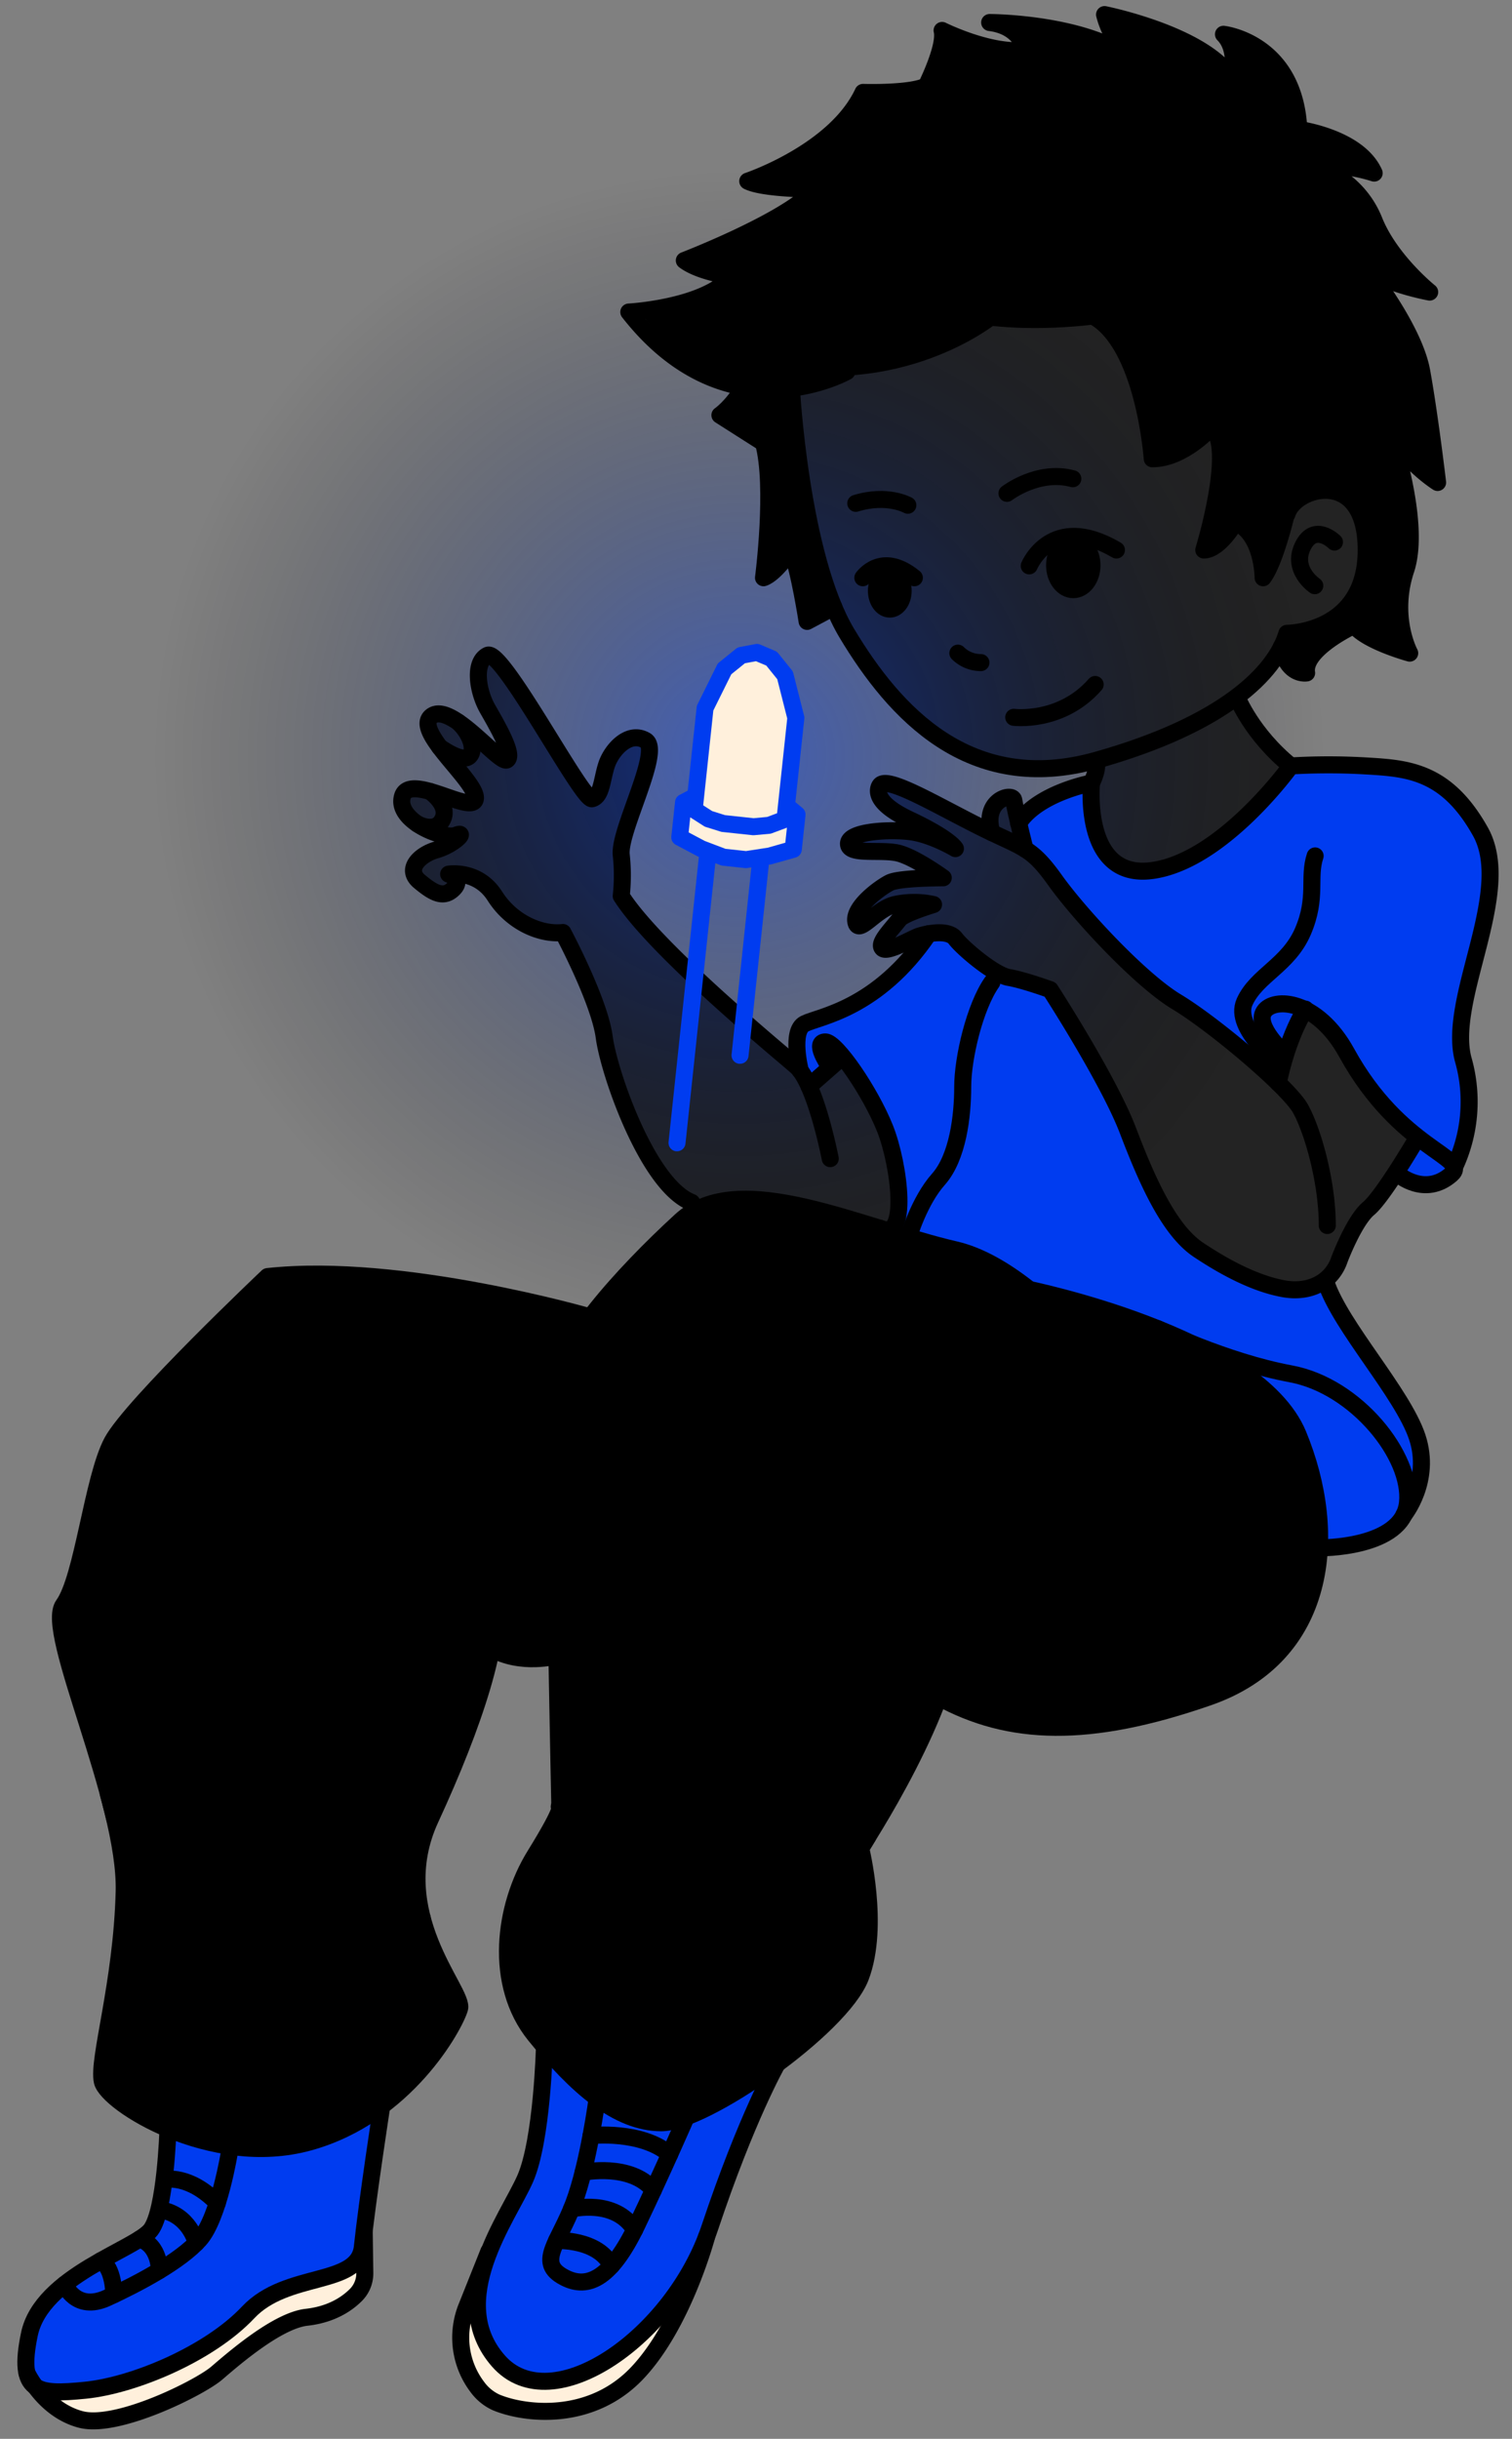 <svg xmlns="http://www.w3.org/2000/svg" xmlns:xlink="http://www.w3.org/1999/xlink" viewBox="0 0 622.09 1003"><rect x="0" y="0" width="622.09" height="1003" fill="#808080" stroke="none"/><defs><style>.cls-1{isolation:isolate;}.cls-2{fill:#232323;}.cls-3,.cls-6{fill:#003cf0;}.cls-3{opacity:0.25;}.cls-4{opacity:0.5;mix-blend-mode:screen;fill:url(#radial-gradient);}.cls-5{fill:#fff0dc;}.cls-7{fill:none;}.cls-7,.cls-8{stroke:#000;stroke-linecap:round;stroke-linejoin:round;stroke-width:7px;}</style><radialGradient id="radial-gradient" cx="304.09" cy="311" r="241" gradientUnits="userSpaceOnUse"><stop offset="0" stop-color="#003cf0"/><stop offset="1" stop-opacity="0"/></radialGradient></defs><title>Artboard 1</title><g class="cls-1"><g id="Layer_11_copy" data-name="Layer 11 copy"><path class="cls-2" d="M337.59,435.5s-4,2-18-5-66-61-66-61l3-26,11-34s-1-5-6-5-8,5-8,5l-10,18s-36-60-43-58,8,37,8,37l-2,5s-22-22-29-16,20,26,18,32-27-9-30,0,17,16,17,16l-3,6s-14,6-8,13,16,3,16,3v-6s12,3,15,8,11,14,29,17c0,0,20,30,20,51s22,55,40,63,82,12,82,12l-4-82Z"/><path class="cls-2" d="M439.59,340.5s10-18,12-28c0,0-28,10-57-4s-49.36-43.71-63.18-97.36-7.82-64.64-7.82-64.64l123-25,41,49s53,18,61,20,20,40,20,40-8.08,25.34-19.54,29.17-25.46,11.83-25.46,11.83l-15,15s16,25,23,29,5,23,5,23l-70,31Z"/><path class="cls-2" d="M421.59,347.5l-5-20s-9,3-9,11-31-14-38-15-8,2-8,2l12,13-25,9s20,0,25,5l9,9-16,2-13,12,1,2,14-5,10-1-12,10-3,6,21.5-3.5,5.5.5s10.66,13.34,21.83,16.17a140.37,140.37,0,0,1,20.17,6.83s21,27,30,56S483.46,511,505,521.24s37.57,11.26,40.57,6.26,15-27,15-27l22-33-21-52-25-3L524,443.39S482.3,407.5,470.94,402,421.59,347.5,421.59,347.5Z"/><polygon class="cls-3" points="282.09 333 282.09 345 302.09 353 326.09 349 328.09 336 324.09 335 326.09 292 322.09 276 312.09 269 298.09 274 289.09 292 287.09 331 282.09 333"/></g><g id="Layer_14" data-name="Layer 14"><circle class="cls-4" cx="304.09" cy="311" r="247"/><path class="cls-5" d="M282.09,330l-2,13a35,35,0,0,0,20,9c12,1,27-4,27-4V336l-5-6,5-35s-1-24-15-26-23,23-23,23l-3,37Z"/></g><g id="Layer_10" data-name="Layer 10"><path class="cls-6" d="M223.93,842.92S223.09,890,205.09,918s-19,57-9,64a51.49,51.49,0,0,0,47,6c20-7,34-28,42-51s24.32-71.5,34.66-88.25Z"/><path class="cls-6" d="M68.09,873s1,34-7,44-46,20-50,43,22,36,22,36a103.12,103.12,0,0,0,40-12c20-11,37-29,57-32s23-15,20-31,9-65,9-65Z"/><path class="cls-6" d="M334.09,445l12-9s17,18,20,35,2,36,2,36,46,11,57,23c0,0,82,22,102,49s16,57,16,57,30,4,38-23-13-47-13-47-22-27-23-39c0,0-15,10-31,0s-31-18-51-63-32-59-40-60-20-8-20-8l-13-12h-11l-6,12s-22,22-37,24S334.09,445,334.09,445Z"/><path class="cls-6" d="M574.09,484s20,9,24,0,7-32,7-32l-3-23s1-22,5-35,13-47,2-54-14-20-30-22-47-2-47-2-39,42-63,42-20-35-20-35-24,4-29,13l3,14s37,41,38,43,65,52,65,52l10-30s21,17,26,30,21,24,21,24Z"/><path d="M229.09,683s-5-100,0-116a64.34,64.34,0,0,1,16-26s-97-27-134-17l-63,65-10,27s-7,36-12,44c0,0-5,11,23,95,0,0,1,47-2,63s-6,36-6,36,26,34,72,28,73-44,76-56c0,0-22-39-19-58s25-51,30-85l4-4Z"/><path d="M230.09,566V751s-20,22-21,54,39,68,62,69,83-50,84-60,7-40,0-53c0,0,27-51,33-63,0,0,23,18,68,10s83-22,87-72-31-74-43-79-77-27-77-27-21-13.34-32-16.67-81-29.33-103-16.33S236.09,544,230.09,566Z"/><path d="M333.09,254l8-4s-17-56-15-89l22-9s35-3,38-9,21-13,21-13,36,3,43,0c0,0,21,16,24,56,0,0,16,3,25-10,0,0,4,33-2,47,0,0,9-1,11-7,0,0,10,6,11,14,0,0,7-6,10-19,0,0,14-16,23-7s13,22,9,30-9,26-30,27c0,0-4,7-2,10s7,5,7,5,8-15,16-18l26,10s-2-21,0-40-4-47-4-47,11,13,16,15-4-65-27-85l24,8s-17-20-23-31-19-19-19-19,17-3,18,0c0,0-9-13-28-15,0,0,0-30-28-38,0,0,4,7,1,13,0,0-40-22-51-22l3,13s-26-8-42-9l4,10s-29-3-33-7c0,0-2,16-8,20,0,0-14,5-26,4,0,0-15,25-41,35l15,8s-22,20-42,24v6l12,6s-24,12-36,11c0,0,20,28,39,31l3,4-7,7s13,7,17,12,0,52,0,52l12-8Z"/><path class="cls-5" d="M145.09,932s-34,5-45,18-24,21-48,29c-11.41,3.8-23.71,5.12-33.49,5.45A52.46,52.46,0,0,0,33.09,996a103.12,103.12,0,0,0,40-12c20-11,37-29,57-32,15.56-2.34,20.83-10.12,21-21Z"/><path class="cls-5" d="M282.64,943.5c-17.34,18-45.75,42.3-66.55,34.5-31.85-12-16.5-50.34-16.35-50.7-12.73,24.85-12.55,48.47-3.65,54.7a51.49,51.49,0,0,0,47,6C261.18,981.66,274.37,963.87,282.64,943.5Z"/></g><g id="Awake"><path class="cls-7" d="M284.59,494.5c-18-7-34-53-36-68s-17-43-17-43c-9,1-21-4-28-15s-19-9-19-9,6,2,2,6-8,2-14-3,0-11,7-13,13-8,8-6-25-6-22-16,29,8,30,1-26-28-18-34,28,20,31,18-4-14-8-21-6-19,0-22,39,60,43,59,4-8,6-14,9-14,16-10-11,37-10,47a77.86,77.86,0,0,1,0,17c14,22,64,63,72,70s14,38,14,38"/><line class="cls-7" x1="332.86" y1="446.73" x2="345.09" y2="436"/><path class="cls-7" d="M230.09,743s3-1-10,20-17,53,0,74,34,36,52,36,74-39,82-60,0-53,0-53,39-59,39-93,1-68-20-96"/><path class="cls-7" d="M422.09,530s95,19,112,60,12,91-37,108-81.73,16-110.87,0"/><path class="cls-7" d="M476.09,589s-44-66-83-75-89-34-113-12-51,52-52,69,2.23,171.66,2.23,171.66S229.09,777,235.09,798"/><path class="cls-7" d="M242.92,541.63S165.09,519,110.09,525c0,0-56,53-64,68s-12,56-20,67,26,80,25,118-11,69-9,78,45,36,85,25,60-48,62-55-30-39-12-78,30-75,26-93-20-63-20-79"/><path class="cls-7" d="M229.09,681s-14.77,4.07-26.89-3"/><path class="cls-7" d="M542.83,636.56s34.26.44,36.26-18.56-21-48-48-53-55-18.66-55-18.66"/><path class="cls-7" d="M577.64,623s11.45-14,5.45-32-31.5-45.5-37.5-63.5"/><path class="cls-7" d="M340.59,437.5s-6-9-1-9c4.47,0,18.5,20.5,24.5,35.5s10,47.29-2,41.14"/><path class="cls-7" d="M329.28,440.36S325.09,424,331.09,421s30-6,51-37"/><path class="cls-7" d="M373.83,508.75S378.09,494,386.09,485s10-26,10-38,5-33,12-43"/><path class="cls-7" d="M546.09,504c0-18-6-39-11-48s-36-35-51-44-40-36-50-50-13-13-31-22-38-21-41-17c0,0-5,6,12,14s19,12,19,12-10-6-19-7-25,0-25,5,14,2,21,4,18,10,18,10-18,0-22,2-15,10-14,16,8-5,16-7a37.16,37.16,0,0,1,16,0s-12.13,3.66-14,6c-4,5-9,10-7,12s12-4,15-5,12-3,15,1,16,15,22,16,17,5,17,5,24,37,32,58,17,41,29,49,24,14,35,16,20-3,23-12c0,0,6-16,12-21s20-29,20-29"/><path class="cls-7" d="M525.93,445.42S529.09,428,537.09,415"/><path class="cls-7" d="M421.74,349.22S418.09,335,417.09,329c-.52-3.12-13-.13-9,13.44"/><path class="cls-7" d="M528.51,433.23S516.09,422,520.09,416s21.86-5.06,34,17c22,40,51,43,43,50-10.86,9.49-21.77,0-21.77,0"/><path class="cls-7" d="M527.26,438.3S507.09,423,512.09,412s18-15,24-29,2-22,5-31"/><path class="cls-7" d="M598.16,480.55A63,63,0,0,0,602.09,436c-7-25,21-69,7-94s-30-26-47-27a266.41,266.41,0,0,0-31,0s-28,39-57,43-25-36-25-36-21.94,4.09-30,16.54"/><path class="cls-7" d="M509.09,287s6,15,22,28"/><path class="cls-7" d="M451.09,313s1,3-2,9"/><path class="cls-7" d="M325.59,159.32s3.7,69.24,22.84,101.13C368,293.07,399,327.32,451.18,312.64s73.4-35.88,78.3-52.19c0,0,32.62,0,32.62-34.25s-29.36-26.1-32.62-14.68"/><path class="cls-7" d="M549.05,222.93s-8.15-8.15-13,1.64,4.9,16.31,4.9,16.31"/><path class="cls-7" d="M394.1,268.61a13.46,13.46,0,0,0,9.49,3.89"/><path class="cls-7" d="M417.09,295s19.5,2.5,33.5-13.5"/><path class="cls-7" d="M373.52,207.78s-8.43-4.78-21.43-.78"/><path class="cls-7" d="M414.3,202.89s12.79-9.89,27.1-6"/><path class="cls-7" d="M423.46,232.72s9.13-22.22,35.88-6.52"/><path class="cls-7" d="M355,237.61s7.64-11.11,21.2,0"/><path class="cls-7" d="M343.07,249.7l-11,5.86s-3.26-21.21-6.52-29.36c0,0-6.52,9.78-11.42,11.41,0,0,4.9-37.51,0-55.45l-17.94-11.42s4.89-3.26,9.79-11.42"/><path class="cls-7" d="M529.09,212s-4.51,19.09-9.4,25.61c0,0,0-17.94-11.42-22.83,0,0-6.52,11.42-13,11.42,0,0,13-42.41,3.27-50.57,0,0-11.42,13.05-24.47,13.05,0,0-3.26-47.3-24.47-58.72,0,0-45.67,6.53-73.4-8.15"/><path class="cls-7" d="M348.43,152.8s-48.94,27.73-89.72-24.47c0,0,31-1.63,42.41-14.68,0,0-13.05-1.63-19.57-6.52,0,0,42.41-16.31,53.83-29.36,0,0-21.21,0-27.73-3.27,0,0,36-12,47.44-36.5,0,0,19.43.62,26-2.64,0,0,8.15-16.31,6.52-22.84,0,0,19.57,9.79,34.25,8.16,0,0-1.63-9.79-14.68-11.42,0,0,40.78,0,60.36,16.31A35.26,35.26,0,0,1,454.45,6s40.77,8.15,52.19,26.1c0,0,3.26-11.42-3.26-18,0,0,29.36,3.27,31,39.15,0,0,24.47,3.26,31,17.94,0,0-14.68-4.89-21.2-1.63a38,38,0,0,1,21.2,21.21c6.53,16.31,22.84,29.35,22.84,29.35s-18-3.26-26.1-9.78c0,0,19.57,24.46,22.83,42.41s6.53,45.67,6.53,45.67-13.05-8.16-19.57-21.21c0,0,13,37.52,6.52,57.09S580,268.61,580,268.61s-17.94-4.9-22.83-11.42c0,0-21.21,9.78-19.58,19.57,0,0-7.79,1.43-10.42-10.7"/><path class="cls-7" d="M407.5,130.44S369.63,161,314.17,147.9"/><ellipse class="cls-8" cx="366.09" cy="243" rx="5.5" ry="7.5"/><ellipse class="cls-8" cx="441.59" cy="232.5" rx="7.69" ry="10"/><path class="cls-7" d="M171.66,338.79s7.43,4.21,10.43-1.79-5.22-11.53-5.22-11.53"/><path class="cls-7" d="M180.89,307.23s9.2,6.77,12.2,3.77S193,301,188.55,297"/><path class="cls-7" d="M224,841.68S223.09,880,216.09,896s-33,50-11,75,72-10,87-55,27.66-67.25,27.66-67.25"/><path class="cls-7" d="M69.09,876s-1,33-7,41-45,19-50,43,3,25,23,23,51-15,67-32,45.27-10.54,47-27c2-19,8-58,8-58"/><path class="cls-7" d="M201.09,926l-9,22.54a33.63,33.63,0,0,0,4.3,33.13,19.69,19.69,0,0,0,7.72,6.33c12,5,39,8,58-12s28.63-56.2,28.63-56.2"/><path class="cls-7" d="M245.7,862.86S242.09,890,236.09,906s-15,24-5,30,20,2,31-21,20.27-44.41,20.27-44.41"/><path class="cls-7" d="M26.58,939.49S31.14,951,44.14,945s30-15,38-24,12.34-36.41,12.34-36.41"/><path class="cls-7" d="M229,921.46s17-.84,22.56,10.35"/><path class="cls-7" d="M235.11,908.48s18-4.47,26,8.53"/><path class="cls-7" d="M239.9,893.37s19.66-4,28.92,7.31"/><path class="cls-7" d="M243.17,878.28S264,876,275.52,886"/><path class="cls-7" d="M67.83,896.37S77.69,894,89.41,906"/><path class="cls-7" d="M80.77,922.44s-2.83-12-15.23-13.71"/><path class="cls-7" d="M65.54,933.79s.3-10.19-8.05-13"/><path class="cls-7" d="M46.84,943.73s0-11.24-5.36-14"/><path class="cls-7" d="M11.14,976s7,15,22,19,49-13,56-19,25-21.67,37-23c10.4-1.16,16.79-5.65,20.34-9.23a12.55,12.55,0,0,0,3.61-9L149.86,918"/><path class="cls-7" d="M173.7,788.73S163.09,769,174.09,714"/><path class="cls-7" d="M357.14,755.22S348.09,771,338.09,781"/><path class="cls-7" d="M44.51,737.46S65.09,815,65.09,834"/></g><g id="Layer_9" data-name="Layer 9"><path class="cls-6" d="M330.15,332.3l-2.9-2.42,3.67-34.28a3.64,3.64,0,0,0-.09-1.23l-4.43-17.49a3.39,3.39,0,0,0-.67-1.34l-5.56-6.9a3.65,3.65,0,0,0-1.37-1l-6-2.53a3.52,3.52,0,0,0-2-.22l-6.43,1.2a3.6,3.6,0,0,0-1.56.72l-6.89,5.56a3.43,3.43,0,0,0-.94,1.17l-8,16.16a3.28,3.28,0,0,0-.35,1.18l-3.67,34.28-3.35,1.75a3.52,3.52,0,0,0-1.86,2.73l-1.53,14.33A3.5,3.5,0,0,0,278,347.4l8.95,4.74a2.64,2.64,0,0,0,.38.18l.21.08L275.07,469.62a3.49,3.49,0,0,0,3.11,3.85,2.3,2.3,0,0,0,.37,0,3.5,3.5,0,0,0,3.48-3.13L294.31,355l2.1.81a3.32,3.32,0,0,0,.88.21l9.35,1,.37,0a3.29,3.29,0,0,0,.54-.05l1.59-.24L301,433.64a3.5,3.5,0,0,0,3.11,3.85l.37,0a3.51,3.51,0,0,0,3.48-3.13l8.36-78.73.86-.14a2.71,2.71,0,0,0,.41-.09l9.75-2.74a3.48,3.48,0,0,0,2.53-3l1.54-14.33A3.49,3.49,0,0,0,330.15,332.3Zm-29.27-55,5.61-4.53,4.53-.84,4.25,1.78,4.53,5.62,4.09,16.14L320.09,331h0l-.37,3.45-4.1,1.53-5.55.51-11.78-1.26L293,333.56l-3.68-2.36,4.17-39Zm15,71.32L306.93,350l-8.44-.91L290,345.86l-6.67-3.53.66-6.19,5.56,3.56a3.6,3.6,0,0,0,.84.4l6.1,1.91a3.8,3.8,0,0,0,.67.14l12.47,1.33a2.23,2.23,0,0,0,.37,0h.32l6.36-.58a3.64,3.64,0,0,0,.91-.21l6.18-2.3-.67,6.19Z"/></g></g></svg>